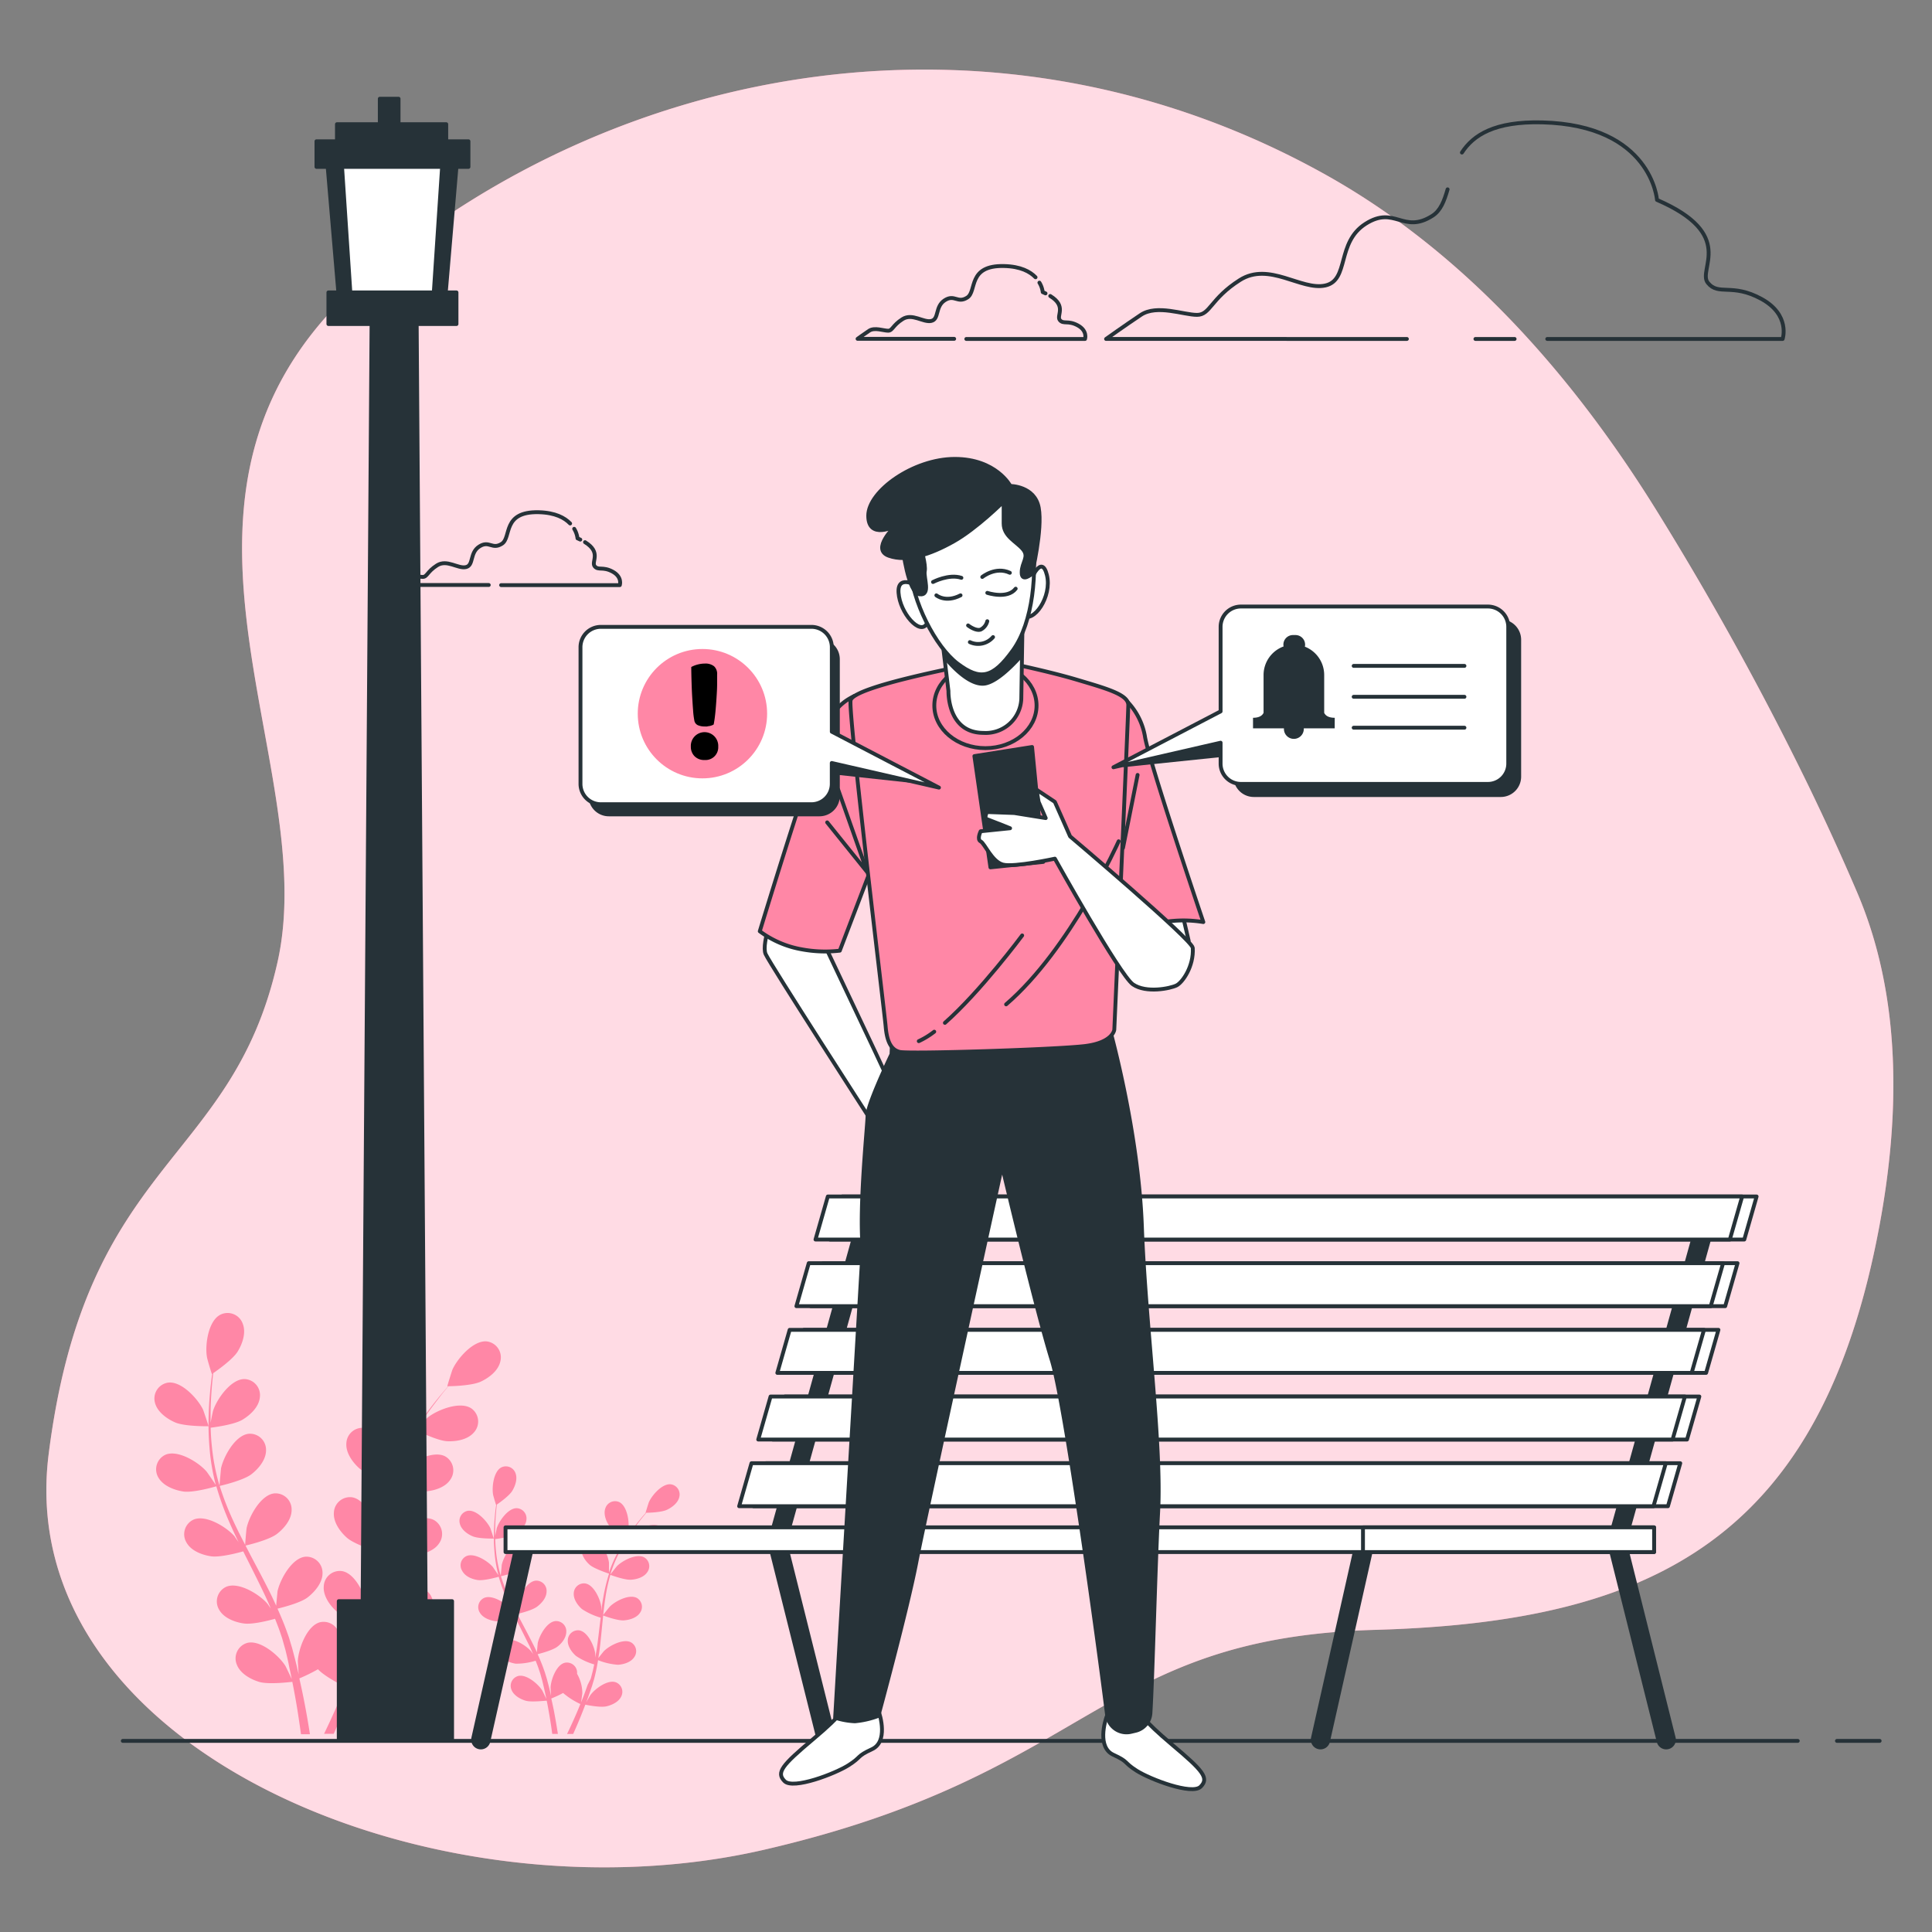 <svg xmlns="http://www.w3.org/2000/svg" viewBox="0 0 500 500"><rect x="0" y="0" width="500" height="500" fill="#808080" stroke="none"/><g id="freepik--background-simple--inject-6"><path d="M468.08,203.45A800.68,800.68,0,0,0,429.26,133c-21.4-34.7-49.42-67.22-86.09-87.73-85.07-47.59-183-29-247.66,25.86S83.67,196.28,71.82,249,22.29,299.73,12.6,376.28,112.74,498.35,197.8,478.7,284,423.87,356.09,421.8,471.31,398,486.38,317.32c5.3-28.36,5.86-59.17-5.71-86.26C476.75,221.88,472.53,212.65,468.08,203.45Z" style="fill:#FF87A6"></path><path d="M468.08,203.45A800.68,800.68,0,0,0,429.26,133c-21.4-34.7-49.42-67.22-86.09-87.73-85.07-47.59-183-29-247.66,25.86S83.67,196.28,71.82,249,22.29,299.73,12.6,376.28,112.74,498.35,197.8,478.7,284,423.87,356.09,421.8,471.31,398,486.38,317.32c5.3-28.36,5.86-59.17-5.71-86.26C476.75,221.88,472.53,212.65,468.08,203.45Z" style="fill:#fff;opacity:0.7"></path></g><g id="freepik--Plants--inject-6"><path d="M45.3,368.11c2.53,1.1,8.7,1,8.7,1s-1.32-4-1.44-4.28c-1.36-2.84-5.64-7.51-9.12-7A4.16,4.16,0,0,0,40.1,363C40.68,365.38,43.16,367.17,45.3,368.11Z" style="fill:#FF87A6"></path><path d="M47.43,386c2.62.38,8.13-1.22,8.56-1.35a74.32,74.32,0,0,0,3.34,9.24c.76,1.76,1.58,3.5,2.42,5.24-.5-.74-1-1.39-1-1.48-2-2.37-7.42-5.75-10.65-4.38a4.16,4.16,0,0,0-1.85,5.91c1.2,2.18,4.06,3.25,6.38,3.59s7.08-.92,8.32-1.28c.33.67.65,1.33,1,2,1.59,3.18,3.19,6.34,4.67,9.49.53,1.11,1,2.22,1.48,3.33-.45-.65-.83-1.2-.9-1.28-2-2.37-7.42-5.75-10.65-4.37a4.16,4.16,0,0,0-1.85,5.91c1.2,2.17,4.06,3.25,6.38,3.58s6.62-.8,8.1-1.21c.45,1.15.91,2.3,1.3,3.44.25.78.54,1.52.74,2.32l.66,2.34c.36,1.5.74,3.05,1,4.52.23,1,.43,2,.63,3-.51-1.11-1.55-3.26-1.65-3.43-1.67-2.66-6.46-6.81-9.87-5.95a4.17,4.17,0,0,0-2.72,5.57c.86,2.33,3.52,3.82,5.76,4.51,2.47.75,7.94.06,8.62,0,.33,1.64.63,3.23.89,4.73.59,3.33,1,6.31,1.36,8.83h2.31c-.4-2.61-.93-5.72-1.62-9.21-.33-1.66-.71-3.43-1.12-5.24A43.82,43.82,0,0,0,82.29,432c1.8,1.95,6.41,4.23,7,4.52-.62,1.55-1.25,3-1.86,4.44-1.28,2.93-2.49,5.54-3.56,7.75h2.5c.91-2,1.92-4.36,3-6.94.64-1.56,1.3-3.25,2-5,.66.14,6.07,1.23,8.59.67,2.28-.52,5-1.82,6.08-4.08a4.15,4.15,0,0,0-2.3-5.74c-3.33-1.12-8.42,2.66-10.28,5.19-.11.14-1.12,1.89-1.74,3,.26-.71.53-1.4.79-2.13.53-1.45,1-2.91,1.55-4.49.23-.76.46-1.54.7-2.32s.41-1.62.62-2.44c.46-1.9.82-3.85,1.15-5.82,1.27.46,5.81,2,8.15,1.87s5.28-1,6.63-3.1a4.16,4.16,0,0,0-1.4-6c-3.12-1.61-8.72,1.36-10.95,3.57-.14.14-1.55,1.91-2.31,2.89.18-1.18.38-2.37.53-3.57.43-3.49.76-7,1.1-10.56.11-1.08.22-2.16.34-3.24.45.17,5.8,2.16,8.43,2,2.34-.17,5.27-1,6.62-3.1a4.15,4.15,0,0,0-1.39-6c-3.13-1.62-8.73,1.35-11,3.57-.17.17-2.21,2.71-2.69,3.39.25-2.38.52-4.74.88-7.06a72.94,72.94,0,0,1,2-9.28c.21.08,5.78,2.18,8.48,2,2.34-.16,5.27-1,6.62-3.1a4.15,4.15,0,0,0-1.39-6c-3.13-1.61-8.73,1.36-11,3.57-.18.17-2.37,2.91-2.73,3.44,0-.18.09-.36.14-.54a54,54,0,0,1,3.68-8.78c.8-1.57,1.65-3,2.51-4.41,1,.5,5.58,2.72,8,2.82s5.35-.44,6.93-2.35a4.16,4.16,0,0,0-.73-6.15c-2.93-1.95-8.82.39-11.28,2.35-.13.1-1.37,1.34-2.25,2.25.39-.63.79-1.28,1.18-1.87,1.47-2.21,3-4.15,4.29-5.85.76-1,1.47-1.82,2.14-2.62,1.23,0,6.21-.17,8.38-1.19s4.55-2.85,5.06-5.28a4.16,4.16,0,0,0-3.48-5.12c-3.49-.38-7.64,4.41-8.92,7.28-.11.25-1.39,4.32-1.33,4.32H116c-.66.75-1.36,1.56-2.11,2.46-1.37,1.68-2.9,3.59-4.42,5.78a75.12,75.12,0,0,0-4.59,7.31,54.08,54.08,0,0,0-3.91,8.81l0,.11c0-1,0-3.91-.06-4.13-.4-3.11-3-8.89-6.47-9.53a4.16,4.16,0,0,0-4.8,3.91c-.2,2.48,1.6,4.95,3.34,6.51,2,1.77,7.45,3.47,7.88,3.61a75.49,75.49,0,0,0-2.31,9.54c-.33,1.88-.61,3.79-.87,5.7,0-.89,0-1.69,0-1.8-.41-3.11-3-8.89-6.47-9.53a4.17,4.17,0,0,0-4.8,3.92c-.2,2.47,1.59,4.95,3.34,6.51S96,401,97.27,401.41c-.09.74-.19,1.47-.28,2.21-.42,3.52-.82,7.05-1.33,10.49-.17,1.21-.39,2.4-.61,3.59,0-.79,0-1.46,0-1.56-.4-3.11-3-8.89-6.47-9.53a4.15,4.15,0,0,0-4.79,3.91c-.21,2.48,1.59,5,3.33,6.51s6,3,7.43,3.46c-.26,1.21-.51,2.42-.82,3.59-.22.78-.38,1.56-.65,2.34s-.5,1.55-.75,2.31c-.53,1.45-1.06,2.95-1.61,4.36-.38,1-.76,1.9-1.13,2.83.19-1.2.51-3.57.52-3.77a16.28,16.28,0,0,0-2.17-7.86,4.74,4.74,0,0,0-.06-.92,4.16,4.16,0,0,0-5.08-3.53c-3.4.91-5.56,6.87-5.72,10,0,.19.12,2.21.21,3.48-.17-.74-.33-1.46-.51-2.22-.36-1.5-.76-3-1.18-4.59-.23-.77-.47-1.54-.7-2.33s-.55-1.57-.82-2.37c-.68-1.84-1.45-3.67-2.26-5.49,1.31-.32,6-1.5,7.83-2.94s3.83-3.76,3.82-6.24a4.17,4.17,0,0,0-4.49-4.26c-3.5.38-6.53,5.95-7.17,9,0,.19-.24,2.45-.33,3.69-.5-1.09-1-2.19-1.54-3.28-1.56-3.14-3.24-6.28-4.9-9.41-.51-1-1-1.92-1.5-2.89.47-.1,6-1.39,8.12-3,1.86-1.43,3.83-3.76,3.81-6.24a4.16,4.16,0,0,0-4.49-4.26c-3.49.38-6.53,5.95-7.16,9-.05.23-.34,3.48-.37,4.31-1.11-2.12-2.18-4.24-3.16-6.38a72.13,72.13,0,0,1-3.43-8.86c.22-.05,6-1.37,8.17-3,1.86-1.43,3.83-3.76,3.82-6.24a4.16,4.16,0,0,0-4.5-4.26c-3.49.38-6.52,5.94-7.16,9,0,.24-.36,3.73-.37,4.37-.06-.17-.13-.35-.18-.53a53.12,53.12,0,0,1-1.78-9.35c-.2-1.75-.29-3.43-.34-5.06,1.11-.14,6.16-.81,8.25-2.08s4.23-3.31,4.48-5.78a4.16,4.16,0,0,0-4-4.73c-3.51,0-7.14,5.19-8.1,8.18-.06.16-.41,1.87-.65,3.12,0-.74,0-1.5,0-2.21,0-2.66.17-5.09.34-7.24.1-1.23.22-2.33.34-3.37,1-.7,5.08-3.56,6.34-5.62s2.21-4.89,1.3-7.19A4.16,4.16,0,0,0,57,340.26c-3.13,1.62-4,7.9-3.43,11,0,.27,1.22,4.37,1.28,4.34l.06-.05c-.14,1-.27,2.06-.4,3.22-.21,2.16-.44,4.6-.5,7.26a72.73,72.73,0,0,0,.21,8.62,54.26,54.26,0,0,0,1.59,9.51s0,.08,0,.11c-.55-.86-2.18-3.24-2.33-3.41-2-2.37-7.41-5.75-10.65-4.38a4.16,4.16,0,0,0-1.84,5.91C42.25,384.56,45.11,385.64,47.43,386Z" style="fill:#FF87A6"></path><path d="M107.71,369.46c.05,0,1.12-4.1,1.16-4.36.43-3.11-.56-9.37-3.73-10.9a4.14,4.14,0,0,0-5.65,2.5c-.85,2.33.22,5.2,1.5,7.16C102.48,366.17,107.7,369.46,107.71,369.46Z" style="fill:#FF87A6"></path><path d="M122.28,397.57c1.6.7,5.52.61,5.52.61s-.84-2.57-.91-2.72c-.86-1.8-3.58-4.77-5.79-4.47A2.65,2.65,0,0,0,119,394.3C119.35,395.83,120.92,397,122.28,397.57Z" style="fill:#FF87A6"></path><path d="M123.63,408.91c1.66.24,5.16-.77,5.44-.85a45.93,45.93,0,0,0,2.12,5.86c.48,1.11,1,2.22,1.53,3.32-.32-.47-.61-.88-.65-.93-1.31-1.51-4.71-3.66-6.76-2.78a2.63,2.63,0,0,0-1.17,3.75c.75,1.38,2.57,2.06,4,2.27s4.49-.58,5.28-.81l.63,1.27c1,2,2,4,3,6,.33.7.63,1.41.93,2.11-.28-.41-.52-.76-.57-.81-1.3-1.5-4.7-3.65-6.76-2.78a2.64,2.64,0,0,0-1.17,3.75c.76,1.38,2.58,2.07,4,2.28a16.8,16.8,0,0,0,5.14-.77c.29.73.58,1.46.82,2.18.16.5.35,1,.48,1.48s.27,1,.41,1.48c.23.95.47,1.94.67,2.87.15.65.27,1.27.4,1.9-.32-.71-1-2.07-1.05-2.18-1.06-1.69-4.1-4.32-6.26-3.77a2.64,2.64,0,0,0-1.73,3.53c.55,1.48,2.24,2.43,3.66,2.86s5,0,5.47,0c.21,1,.4,2.05.56,3,.38,2.11.66,4,.87,5.6h1.46c-.25-1.66-.59-3.63-1-5.85-.2-1-.45-2.17-.71-3.32a27.08,27.08,0,0,0,3.06-1.43A19.25,19.25,0,0,0,150.2,441c-.4,1-.79,1.93-1.18,2.82-.81,1.86-1.58,3.51-2.26,4.92h1.58c.59-1.3,1.23-2.77,1.9-4.41.4-1,.82-2.06,1.24-3.16.42.09,3.85.79,5.45.43,1.45-.33,3.21-1.15,3.86-2.59a2.64,2.64,0,0,0-1.46-3.65c-2.11-.71-5.34,1.69-6.52,3.3-.07.09-.71,1.2-1.11,1.91l.51-1.35c.34-.92.64-1.85,1-2.85.15-.49.29-1,.44-1.47s.27-1,.4-1.55c.29-1.21.52-2.45.73-3.7a16.92,16.92,0,0,0,5.17,1.19c1.49-.1,3.35-.65,4.21-2a2.63,2.63,0,0,0-.89-3.82c-2-1-5.54.86-6.95,2.26-.09.09-1,1.21-1.47,1.84.12-.75.24-1.51.34-2.27.27-2.21.48-4.46.7-6.7l.21-2.06c.29.11,3.68,1.37,5.35,1.26,1.49-.11,3.35-.65,4.21-2a2.64,2.64,0,0,0-.89-3.83c-2-1-5.54.86-6.95,2.27-.1.1-1.4,1.72-1.71,2.15.16-1.51.34-3,.57-4.48a45.51,45.51,0,0,1,1.28-5.89c.14.05,3.67,1.38,5.38,1.26,1.49-.1,3.35-.65,4.21-2a2.63,2.63,0,0,0-.89-3.82c-2-1-5.53.86-6.95,2.26-.11.11-1.5,1.85-1.73,2.19,0-.11.06-.23.09-.34a33.49,33.49,0,0,1,2.34-5.58c.5-1,1-1.91,1.59-2.8.63.32,3.54,1.73,5.1,1.79s3.39-.27,4.39-1.49a2.64,2.64,0,0,0-.46-3.9c-1.86-1.24-5.6.25-7.16,1.49-.08.07-.87.85-1.43,1.43.25-.4.51-.81.76-1.19.93-1.4,1.87-2.63,2.71-3.71.49-.61.94-1.16,1.36-1.66.79,0,3.94-.11,5.32-.76s2.89-1.81,3.22-3.35a2.64,2.64,0,0,0-2.21-3.25c-2.22-.24-4.86,2.8-5.67,4.62-.07.16-.88,2.74-.84,2.74h.05c-.42.48-.87,1-1.34,1.57-.87,1.06-1.84,2.27-2.8,3.66a45.27,45.27,0,0,0-2.91,4.64,34.38,34.38,0,0,0-2.49,5.59.64.64,0,0,1,0,.07c0-.65,0-2.48,0-2.62-.25-2-1.91-5.64-4.1-6.05a2.65,2.65,0,0,0-3,2.49c-.12,1.57,1,3.14,2.12,4.13s4.73,2.2,5,2.28a47,47,0,0,0-1.47,6.06c-.22,1.2-.39,2.41-.55,3.62,0-.56,0-1.07,0-1.14-.26-2-1.92-5.64-4.11-6a2.64,2.64,0,0,0-3,2.49c-.13,1.56,1,3.14,2.11,4.13a17.33,17.33,0,0,0,4.86,2.23l-.18,1.4c-.27,2.24-.52,4.48-.84,6.66-.12.77-.26,1.53-.39,2.28,0-.5,0-.92,0-1-.25-2-1.91-5.64-4.1-6.05a2.65,2.65,0,0,0-3,2.49c-.13,1.57,1,3.14,2.12,4.13a16.72,16.72,0,0,0,4.71,2.19c-.16.77-.32,1.54-.52,2.28-.14.5-.24,1-.41,1.49L152.1,436c-.33.92-.67,1.88-1,2.77-.24.62-.48,1.21-.72,1.8.12-.77.33-2.27.33-2.4a10.28,10.28,0,0,0-1.37-5,3.9,3.9,0,0,0,0-.59,2.64,2.64,0,0,0-3.23-2.24c-2.15.58-3.52,4.36-3.62,6.35,0,.12.07,1.4.13,2.21-.11-.47-.21-.93-.33-1.41-.22-1-.48-1.9-.74-2.92l-.45-1.47c-.14-.5-.35-1-.52-1.51-.43-1.17-.92-2.33-1.44-3.49.84-.2,3.79-1,5-1.86s2.43-2.39,2.42-4a2.63,2.63,0,0,0-2.85-2.7c-2.22.24-4.15,3.77-4.55,5.72,0,.12-.15,1.56-.21,2.34-.32-.69-.63-1.38-1-2.08-1-2-2.06-4-3.12-6l-.95-1.83c.3-.07,3.83-.89,5.15-1.91s2.44-2.39,2.43-4a2.65,2.65,0,0,0-2.86-2.7c-2.21.24-4.14,3.77-4.54,5.72,0,.15-.22,2.21-.24,2.74-.7-1.35-1.38-2.7-2-4a46.44,46.44,0,0,1-2.18-5.62c.14,0,3.83-.87,5.19-1.92,1.18-.9,2.43-2.38,2.42-4a2.63,2.63,0,0,0-2.85-2.7c-2.22.24-4.15,3.77-4.55,5.72,0,.16-.23,2.37-.24,2.78,0-.11-.08-.22-.11-.34a33.56,33.56,0,0,1-1.13-5.93c-.12-1.11-.18-2.18-.21-3.22.7-.08,3.91-.51,5.24-1.31s2.68-2.11,2.84-3.68a2.65,2.65,0,0,0-2.54-3c-2.23,0-4.53,3.3-5.15,5.2,0,.1-.25,1.18-.41,2,0-.47,0-1,0-1.4,0-1.69.11-3.24.22-4.6.06-.78.14-1.48.22-2.14.64-.44,3.22-2.26,4-3.56s1.4-3.11.83-4.57a2.65,2.65,0,0,0-3.64-1.5c-2,1-2.5,5-2.17,7,0,.17.77,2.78.81,2.75l0,0c-.09.63-.18,1.3-.26,2-.13,1.37-.27,2.92-.31,4.61a44.54,44.54,0,0,0,.13,5.47,34.31,34.31,0,0,0,1,6,.14.14,0,0,1,0,.07c-.35-.55-1.38-2.06-1.47-2.17-1.31-1.51-4.71-3.65-6.76-2.78a2.63,2.63,0,0,0-1.17,3.75C120.35,408,122.16,408.69,123.63,408.91Z" style="fill:#FF87A6"></path><path d="M161.89,398.43s.71-2.61.74-2.78c.27-2-.36-5.94-2.37-6.91a2.64,2.64,0,0,0-3.59,1.59c-.54,1.48.14,3.29,1,4.54C158.57,396.34,161.89,398.43,161.89,398.43Z" style="fill:#FF87A6"></path></g><g id="freepik--Clouds--inject-6"><path d="M268,71.76c-1.41-1.46-3.86-2.81-8.11-2.91-9.55-.24-7,6.52-9.55,8.15s-3.27-.93-5.83.7-1.4,4.89-3.49,5.36-4.9-2.1-7.46-.47-2.56,3-3.73,3-3.49-.93-4.89,0-3,2.1-3,2.1h25" style="fill:none;stroke:#263238;stroke-linecap:round;stroke-linejoin:round"></path><path d="M270.58,75.93l-.72-.33a6.23,6.23,0,0,0-.86-2.45" style="fill:none;stroke:#263238;stroke-linecap:round;stroke-linejoin:round"></path><path d="M250.08,87.72h30.73s.7-2.1-1.87-3.5-3.72-.23-4.66-1.39,1.85-3.56-2.48-6.23" style="fill:none;stroke:#263238;stroke-linecap:round;stroke-linejoin:round"></path><path d="M147.55,135.48c-1.41-1.47-3.86-2.81-8.11-2.92-9.55-.23-7,6.53-9.55,8.16s-3.26-.94-5.83.7-1.39,4.89-3.49,5.35-4.89-2.09-7.46-.46-2.56,3-3.72,3-3.5-.94-4.9,0-3,2.09-3,2.09h25" style="fill:none;stroke:#263238;stroke-linecap:round;stroke-linejoin:round"></path><path d="M150.18,139.65l-.72-.33a6.25,6.25,0,0,0-.86-2.46" style="fill:none;stroke:#263238;stroke-linecap:round;stroke-linejoin:round"></path><path d="M129.69,151.43h30.72s.7-2.09-1.86-3.49-3.73-.23-4.66-1.4,1.85-3.55-2.49-6.23" style="fill:none;stroke:#263238;stroke-linecap:round;stroke-linejoin:round"></path><path d="M400.43,87.72h60.92s2.08-6.23-5.53-10.38-11.07-.69-13.84-4.15,7.61-12.46-13.15-21.45c0,0-1.38-19.38-29.75-20.07-12.25-.3-17.79,3.27-20.74,7.81" style="fill:none;stroke:#263238;stroke-linecap:round;stroke-linejoin:round"></path><line x1="381.84" y1="87.72" x2="391.98" y2="87.72" style="fill:none;stroke:#263238;stroke-linecap:round;stroke-linejoin:round"></line><path d="M374.64,49c-.87,3-1.8,5.49-3.93,6.85-7.61,4.84-9.69-2.77-17.3,2.07S349.26,72.49,343,73.88s-14.53-6.23-22.14-1.39-7.62,9-11.08,9-10.38-2.77-14.53,0-9,6.23-9,6.23H364.1" style="fill:none;stroke:#263238;stroke-linecap:round;stroke-linejoin:round"></path></g><g id="freepik--Bench--inject-6"><polyline points="442.08 314.11 418.43 399.11 431.21 450.24" style="fill:none;stroke:#263238;stroke-linecap:round;stroke-linejoin:round;stroke-width:5px"></polyline><polyline points="418.43 399.11 353.24 399.11 341.74 450.24" style="fill:none;stroke:#263238;stroke-linecap:round;stroke-linejoin:round;stroke-width:5px"></polyline><polyline points="224.78 314.11 201.14 399.11 213.92 450.24" style="fill:none;stroke:#263238;stroke-linecap:round;stroke-linejoin:round;stroke-width:5px"></polyline><polyline points="201.14 399.11 135.95 399.11 124.44 450.24" style="fill:none;stroke:#263238;stroke-linecap:round;stroke-linejoin:round;stroke-width:5px"></polyline><polygon points="214.79 320.79 451.42 320.79 454.61 309.65 217.97 309.65 214.79 320.79" style="fill:#fff;stroke:#263238;stroke-linecap:round;stroke-linejoin:round"></polygon><polygon points="209.85 338.04 446.48 338.04 449.67 326.91 213.03 326.91 209.85 338.04" style="fill:#fff;stroke:#263238;stroke-linecap:round;stroke-linejoin:round"></polygon><polygon points="204.91 355.3 441.54 355.3 444.73 344.16 208.09 344.16 204.91 355.3" style="fill:#fff;stroke:#263238;stroke-linecap:round;stroke-linejoin:round"></polygon><polygon points="199.97 372.55 436.6 372.55 439.79 361.42 203.15 361.42 199.97 372.55" style="fill:#fff;stroke:#263238;stroke-linecap:round;stroke-linejoin:round"></polygon><polygon points="195.02 389.81 431.66 389.81 434.85 378.68 198.21 378.68 195.02 389.81" style="fill:#fff;stroke:#263238;stroke-linecap:round;stroke-linejoin:round"></polygon><polygon points="211.05 320.79 447.68 320.79 450.87 309.65 214.24 309.65 211.05 320.79" style="fill:#fff;stroke:#263238;stroke-linecap:round;stroke-linejoin:round"></polygon><polygon points="206.11 338.04 442.74 338.04 445.93 326.91 209.3 326.91 206.11 338.04" style="fill:#fff;stroke:#263238;stroke-linecap:round;stroke-linejoin:round"></polygon><polygon points="201.17 355.3 437.8 355.3 440.99 344.16 204.36 344.16 201.17 355.3" style="fill:#fff;stroke:#263238;stroke-linecap:round;stroke-linejoin:round"></polygon><polygon points="196.23 372.55 432.86 372.55 436.05 361.42 199.42 361.42 196.23 372.55" style="fill:#fff;stroke:#263238;stroke-linecap:round;stroke-linejoin:round"></polygon><polygon points="191.29 389.81 427.92 389.81 431.11 378.68 194.48 378.68 191.29 389.81" style="fill:#fff;stroke:#263238;stroke-linecap:round;stroke-linejoin:round"></polygon><rect x="130.83" y="395.28" width="297.24" height="6.39" style="fill:#fff;stroke:#263238;stroke-linecap:round;stroke-linejoin:round"></rect><rect x="352.74" y="395.28" width="75.34" height="6.39" style="fill:#fff;stroke:#263238;stroke-linecap:round;stroke-linejoin:round"></rect></g><g id="freepik--Streetlight--inject-6"><polygon points="110.33 439.67 93.67 439.67 96.17 82.04 107.83 82.04 110.33 439.67" style="fill:#263238;stroke:#263238;stroke-linecap:round;stroke-linejoin:round"></polygon><polygon points="115 79.99 87.93 79.99 84.55 40.23 118.39 40.23 115 79.99" style="fill:#263238;stroke:#263238;stroke-linecap:round;stroke-linejoin:round"></polygon><polygon points="111.98 79.99 90.96 79.99 88.33 40.23 114.61 40.23 111.98 79.99" style="fill:#fff;stroke:#263238;stroke-linecap:round;stroke-linejoin:round"></polygon><rect x="81.9" y="36.56" width="39.34" height="6.63" style="fill:#263238;stroke:#263238;stroke-linecap:round;stroke-linejoin:round"></rect><rect x="84.99" y="75.68" width="33.15" height="8.18" style="fill:#263238;stroke:#263238;stroke-linecap:round;stroke-linejoin:round"></rect><rect x="87.2" y="32.14" width="28.29" height="4.42" style="fill:#263238;stroke:#263238;stroke-linecap:round;stroke-linejoin:round"></rect><rect x="98.29" y="25.55" width="4.86" height="6.63" style="fill:#263238;stroke:#263238;stroke-linecap:round;stroke-linejoin:round"></rect><rect x="87.67" y="414.38" width="29.33" height="35.61" style="fill:#263238;stroke:#263238;stroke-linecap:round;stroke-linejoin:round"></rect></g><g id="freepik--Floor--inject-6"><line x1="475.4" y1="450.54" x2="486.45" y2="450.54" style="fill:none;stroke:#263238;stroke-linecap:round;stroke-linejoin:round"></line><line x1="31.78" y1="450.54" x2="465.26" y2="450.54" style="fill:none;stroke:#263238;stroke-linecap:round;stroke-linejoin:round"></line></g><g id="freepik--Character--inject-6"><path d="M303.43,225.37l4.2,18.11s-5.51,6.29-10.49,3.93-6.83-15.48-6.83-15.48Z" style="fill:#fff;stroke:#263238;stroke-linecap:round;stroke-linejoin:round"></path><path d="M290.65,180.52a17.27,17.27,0,0,1,5.65,10c.94,6.27,15.12,48.11,15.12,48.11A31.83,31.83,0,0,0,296,239.92c-7.52,2.83-15.28-4.65-15.28-4.65l-.39-49.42" style="fill:#FF87A6;stroke:#263238;stroke-linecap:round;stroke-linejoin:round"></path><line x1="290.63" y1="219.45" x2="294.41" y2="200.55" style="fill:none;stroke:#263238;stroke-linecap:round;stroke-linejoin:round"></line><path d="M201,233.8l.07,0c4.1-14.64,12.43-39.26,14-44.54,2.19-7.21,5.95-9.09,5.95-9.09l5.64,35.1-2.19,4.7s-6.09,16.94-10.71,25.31L226.4,272l4.39,9.4-5.64,8.15s-25.7-39.8-27-42.62S201,233.8,201,233.8Z" style="fill:#fff;stroke:#263238;stroke-linecap:round;stroke-linejoin:round"></path><path d="M222.64,179.58a13,13,0,0,0-7.52,5.95c-3.14,5-18.49,55.48-18.49,55.48a25.59,25.59,0,0,0,11,4.7,33,33,0,0,0,9.71.32l9.09-23.82" style="fill:#FF87A6;stroke:#263238;stroke-linecap:round;stroke-linejoin:round"></path><polyline points="216.91 204.33 224.47 225.75 214.07 212.83" style="fill:none;stroke:#263238;stroke-linecap:round;stroke-linejoin:round"></polyline><path d="M295.4,443.58s0,1.28,8,8,9.55,8.6,7.32,10.82-13.05-1.91-16.56-4.14-1.91-2.23-6.05-4.14-2.23-8.59-1.59-10.19S295.4,443.58,295.4,443.58Z" style="fill:#fff;stroke:#263238;stroke-linecap:round;stroke-linejoin:round"></path><path d="M218.38,442.14s0,1.27-8,8-9.56,8.6-7.33,10.83,13.06-1.91,16.56-4.14,1.92-2.23,6.06-4.14,2.22-8.6,1.59-10.19S218.38,442.14,218.38,442.14Z" style="fill:#fff;stroke:#263238;stroke-linecap:round;stroke-linejoin:round"></path><path d="M223.27,322.94c-1-10.72,1.25-31.75,1.25-34.29s4.81-12.91,6.2-15.81l.14-3.36s49.54-1.87,56.08-4.2c0,0,7.65,26.88,8.58,52.12s5.15,56.09,4.21,73.85c-.75,14.22-1.41,42.57-2,52.09a5,5,0,0,1-3.92,4.6l-1.15.27a5.06,5.06,0,0,1-6.14-4.31c-2.3-18.48-10.79-80.52-14.33-91.91-4.2-13.56-12.85-50.25-12.85-50.25s-19.87,90.44-22.2,102.6-9.82,39.73-9.82,39.73a23,23,0,0,1-6.08,1.4,19.29,19.29,0,0,1-5.11-.93Z" style="fill:#263238;stroke:#263238;stroke-linecap:round;stroke-linejoin:round"></path><path d="M258.17,171s12.09,2.41,20.25,4.83S292,179.76,292,182.48s-3.62,84-3.62,84-.3,3.33-7.56,4.23-45.62,2.12-48,1.52-3.32-3-3.62-6.65-9.67-80.68-9.07-84.3,30.22-9.07,31.12-9.37A13,13,0,0,1,258.17,171Z" style="fill:#FF87A6;stroke:#263238;stroke-linecap:round;stroke-linejoin:round"></path><ellipse cx="255.03" cy="182.59" rx="13.23" ry="11.03" style="fill:#FF87A6;stroke:#263238;stroke-linecap:round;stroke-linejoin:round"></ellipse><path d="M289.51,217.72S277,245.66,260.38,259.93" style="fill:none;stroke:#263238;stroke-linecap:round;stroke-linejoin:round"></path><path d="M241.78,267a20.81,20.81,0,0,1-4,2.45" style="fill:none;stroke:#263238;stroke-linecap:round;stroke-linejoin:round"></path><path d="M264.54,242.09s-10.78,14.5-20,22.63" style="fill:none;stroke:#263238;stroke-linecap:round;stroke-linejoin:round"></path><path d="M266.75,150.21s2.8-7,4.19-1.39-3.49,12.57-6.28,10.47" style="fill:#fff;stroke:#263238;stroke-linecap:round;stroke-linejoin:round"></path><path d="M238.12,152s-5.93-3.84-5.58,1.4,5.58,11.17,7.33,8" style="fill:#fff;stroke:#263238;stroke-linecap:round;stroke-linejoin:round"></path><path d="M264.66,159.29l-.35,21.65a9.21,9.21,0,0,1-9.78,8.73c-9.42,0-9.07-10.83-9.07-10.83l-2.1-17.45S258.37,163.13,264.66,159.29Z" style="fill:#fff;stroke:#263238;stroke-linecap:round;stroke-linejoin:round"></path><path d="M255.05,177.39c2.9-.53,6.55-3.94,9.39-7.09l.13-8.24-5.8-3.5a52.69,52.69,0,0,1-9.95.53L244,163.71l.92,7.66C247.44,174.26,251.54,178,255.05,177.39Z" style="fill:#263238"></path><path d="M235.61,147s-4.19-12.92,7-20.6,23,2.09,24.44,11.87.35,22.69-4.89,30-8.49,7.86-14.31,3.49S236,155.35,235.61,147Z" style="fill:#fff;stroke:#263238;stroke-linecap:round;stroke-linejoin:round"></path><path d="M242.33,154.07s2.37,2,6.26,0" style="fill:none;stroke:#263238;stroke-linecap:round;stroke-linejoin:round"></path><path d="M255.51,153.43s5.19,1.73,7.35-1.08" style="fill:none;stroke:#263238;stroke-linecap:round;stroke-linejoin:round"></path><path d="M250.54,161.86s1.94,1.51,3.24,1.08a3.29,3.29,0,0,0,1.73-2.17" style="fill:none;stroke:#263238;stroke-linecap:round;stroke-linejoin:round"></path><path d="M251,166.18a5.08,5.08,0,0,0,6-1.3" style="fill:none;stroke:#263238;stroke-linecap:round;stroke-linejoin:round"></path><path d="M241.46,150.62s4.11-2.16,7.35-1.08" style="fill:none;stroke:#263238;stroke-linecap:round;stroke-linejoin:round"></path><path d="M254.21,149.32s3.46-2.81,7.14-1.08" style="fill:none;stroke:#263238;stroke-linecap:round;stroke-linejoin:round"></path><path d="M238.33,141.81s1.34,4.35,1,6,1.67,6.35-1.34,6-4.35-12-4.35-12Z" style="fill:#263238;stroke:#263238;stroke-linecap:round;stroke-linejoin:round"></path><path d="M267.08,148.5s-2.67,2.34-2.67-.34,2-4,.33-6-5-3.35-5-6.69v-5.68s-7,7-13,10.36-12,5.35-16.71,3.68,1.67-7.69,1.67-7.69-7,3.68-7-2.68,11.7-14.7,22.4-14.7,14.37,7,14.37,7,6.35,0,7.36,5.68S267.08,148.5,267.08,148.5Z" style="fill:#263238;stroke:#263238;stroke-linecap:round;stroke-linejoin:round"></path><polygon points="252.17 195.68 256.32 224.47 270 223.06 267.1 193.32 252.17 195.68" style="fill:#263238;stroke:#263238;stroke-linecap:round;stroke-linejoin:round"></polygon><path d="M275.09,212.25l-2.1-4.73-4.72-3.14.52,3.14,1.84,4.2-8.13-1.31-7.09-.26s-.79,1.57,0,1.84,6,2.36,6,2.36l-7.61.78s-1.05,2.1,0,2.63,2.88,5.25,5.77,6S273,222.22,273,222.22s16.8,30.18,20.21,32.54,9.71,1.05,11.28.26,4.49-4.94,4.2-9.71c-.13-2.09-31.75-28.86-31.75-28.86Z" style="fill:#fff;stroke:#263238;stroke-linecap:round;stroke-linejoin:round"></path></g><g id="freepik--notification-2--inject-6"><path d="M290.39,198.58l28.83-11.14V165.56a5.27,5.27,0,0,1,5.26-5.26h63.93a5.27,5.27,0,0,1,5.26,5.26V201a5.27,5.27,0,0,1-5.26,5.26H324.48a5.27,5.27,0,0,1-5.26-5.26v-5.41Z" style="fill:#263238"></path><path d="M288.16,198.57l27.73-14.46V162.23a5.26,5.26,0,0,1,5.26-5.26h63.92a5.26,5.26,0,0,1,5.26,5.26v35.38a5.25,5.25,0,0,1-5.26,5.26H321.15a5.25,5.25,0,0,1-5.26-5.26v-5.4Z" style="fill:#fff;stroke:#263238;stroke-linecap:round;stroke-linejoin:round"></path><path d="M345.43,185.76c-1.62,0-2.39-.57-2.73-1.28v-9.79a7.87,7.87,0,0,0-5-7.33,2.33,2.33,0,0,0,.06-.53,2.49,2.49,0,0,0-2.49-2.48h-.64a2.48,2.48,0,0,0-2.49,2.48,2.42,2.42,0,0,0,.05.47,7.87,7.87,0,0,0-5.18,7.39v9.79c-.34.71-1.11,1.28-2.73,1.28v2.73h8s0,.11,0,.16a2.57,2.57,0,1,0,5.14,0c0-.05,0-.11,0-.16h8Z" style="fill:#263238"></path><line x1="350.33" y1="172.33" x2="379" y2="172.33" style="fill:#fff;stroke:#263238;stroke-linecap:round;stroke-linejoin:round"></line><line x1="350.33" y1="180.33" x2="379" y2="180.33" style="fill:#fff;stroke:#263238;stroke-linecap:round;stroke-linejoin:round"></line><line x1="350.33" y1="188.33" x2="379" y2="188.33" style="fill:#fff;stroke:#263238;stroke-linecap:round;stroke-linejoin:round"></line></g><g id="freepik--notification-1--inject-6"><path d="M241.86,203.25l-24.52-10.77V170.6a5.27,5.27,0,0,0-5.26-5.26H157.57a5.26,5.26,0,0,0-5.26,5.26V206a5.26,5.26,0,0,0,5.26,5.26h54.51a5.27,5.27,0,0,0,5.26-5.26v-5.41Z" style="fill:#263238"></path><path d="M243,203.83l-27.73-14.46V167.49a5.27,5.27,0,0,0-5.26-5.26H155.49a5.27,5.27,0,0,0-5.26,5.26v35.38a5.26,5.26,0,0,0,5.26,5.26H210a5.26,5.26,0,0,0,5.26-5.26v-5.41Z" style="fill:#fff;stroke:#263238;stroke-linecap:round;stroke-linejoin:round"></path><circle cx="181.79" cy="184.7" r="16.74" style="fill:#FF87A6"></circle><path d="M178.79,193.22a3.55,3.55,0,1,1,7.09,0,3.3,3.3,0,0,1-3.54,3.47,3.47,3.47,0,0,1-2.61-1A3.43,3.43,0,0,1,178.79,193.22Zm6.8-18.62c0,.56,0,1.38,0,2.45s-.07,2.23-.15,3.48-.17,2.48-.29,3.73-.27,2.32-.45,3.23a1.61,1.61,0,0,1-.44.22,4.19,4.19,0,0,1-.63.19c-.22,0-.44.08-.66.11s-.42,0-.59,0a4.31,4.31,0,0,1-1.8-.34,1.63,1.63,0,0,1-.9-1.29,20.1,20.1,0,0,1-.31-2.59c-.09-1.15-.17-2.41-.25-3.77s-.12-2.69-.16-4-.06-2.47-.06-3.4a7.43,7.43,0,0,1,1.68-.65,7.55,7.55,0,0,1,1.87-.24,3.54,3.54,0,0,1,2.35.7A2.67,2.67,0,0,1,185.59,174.6Z"></path></g></svg>